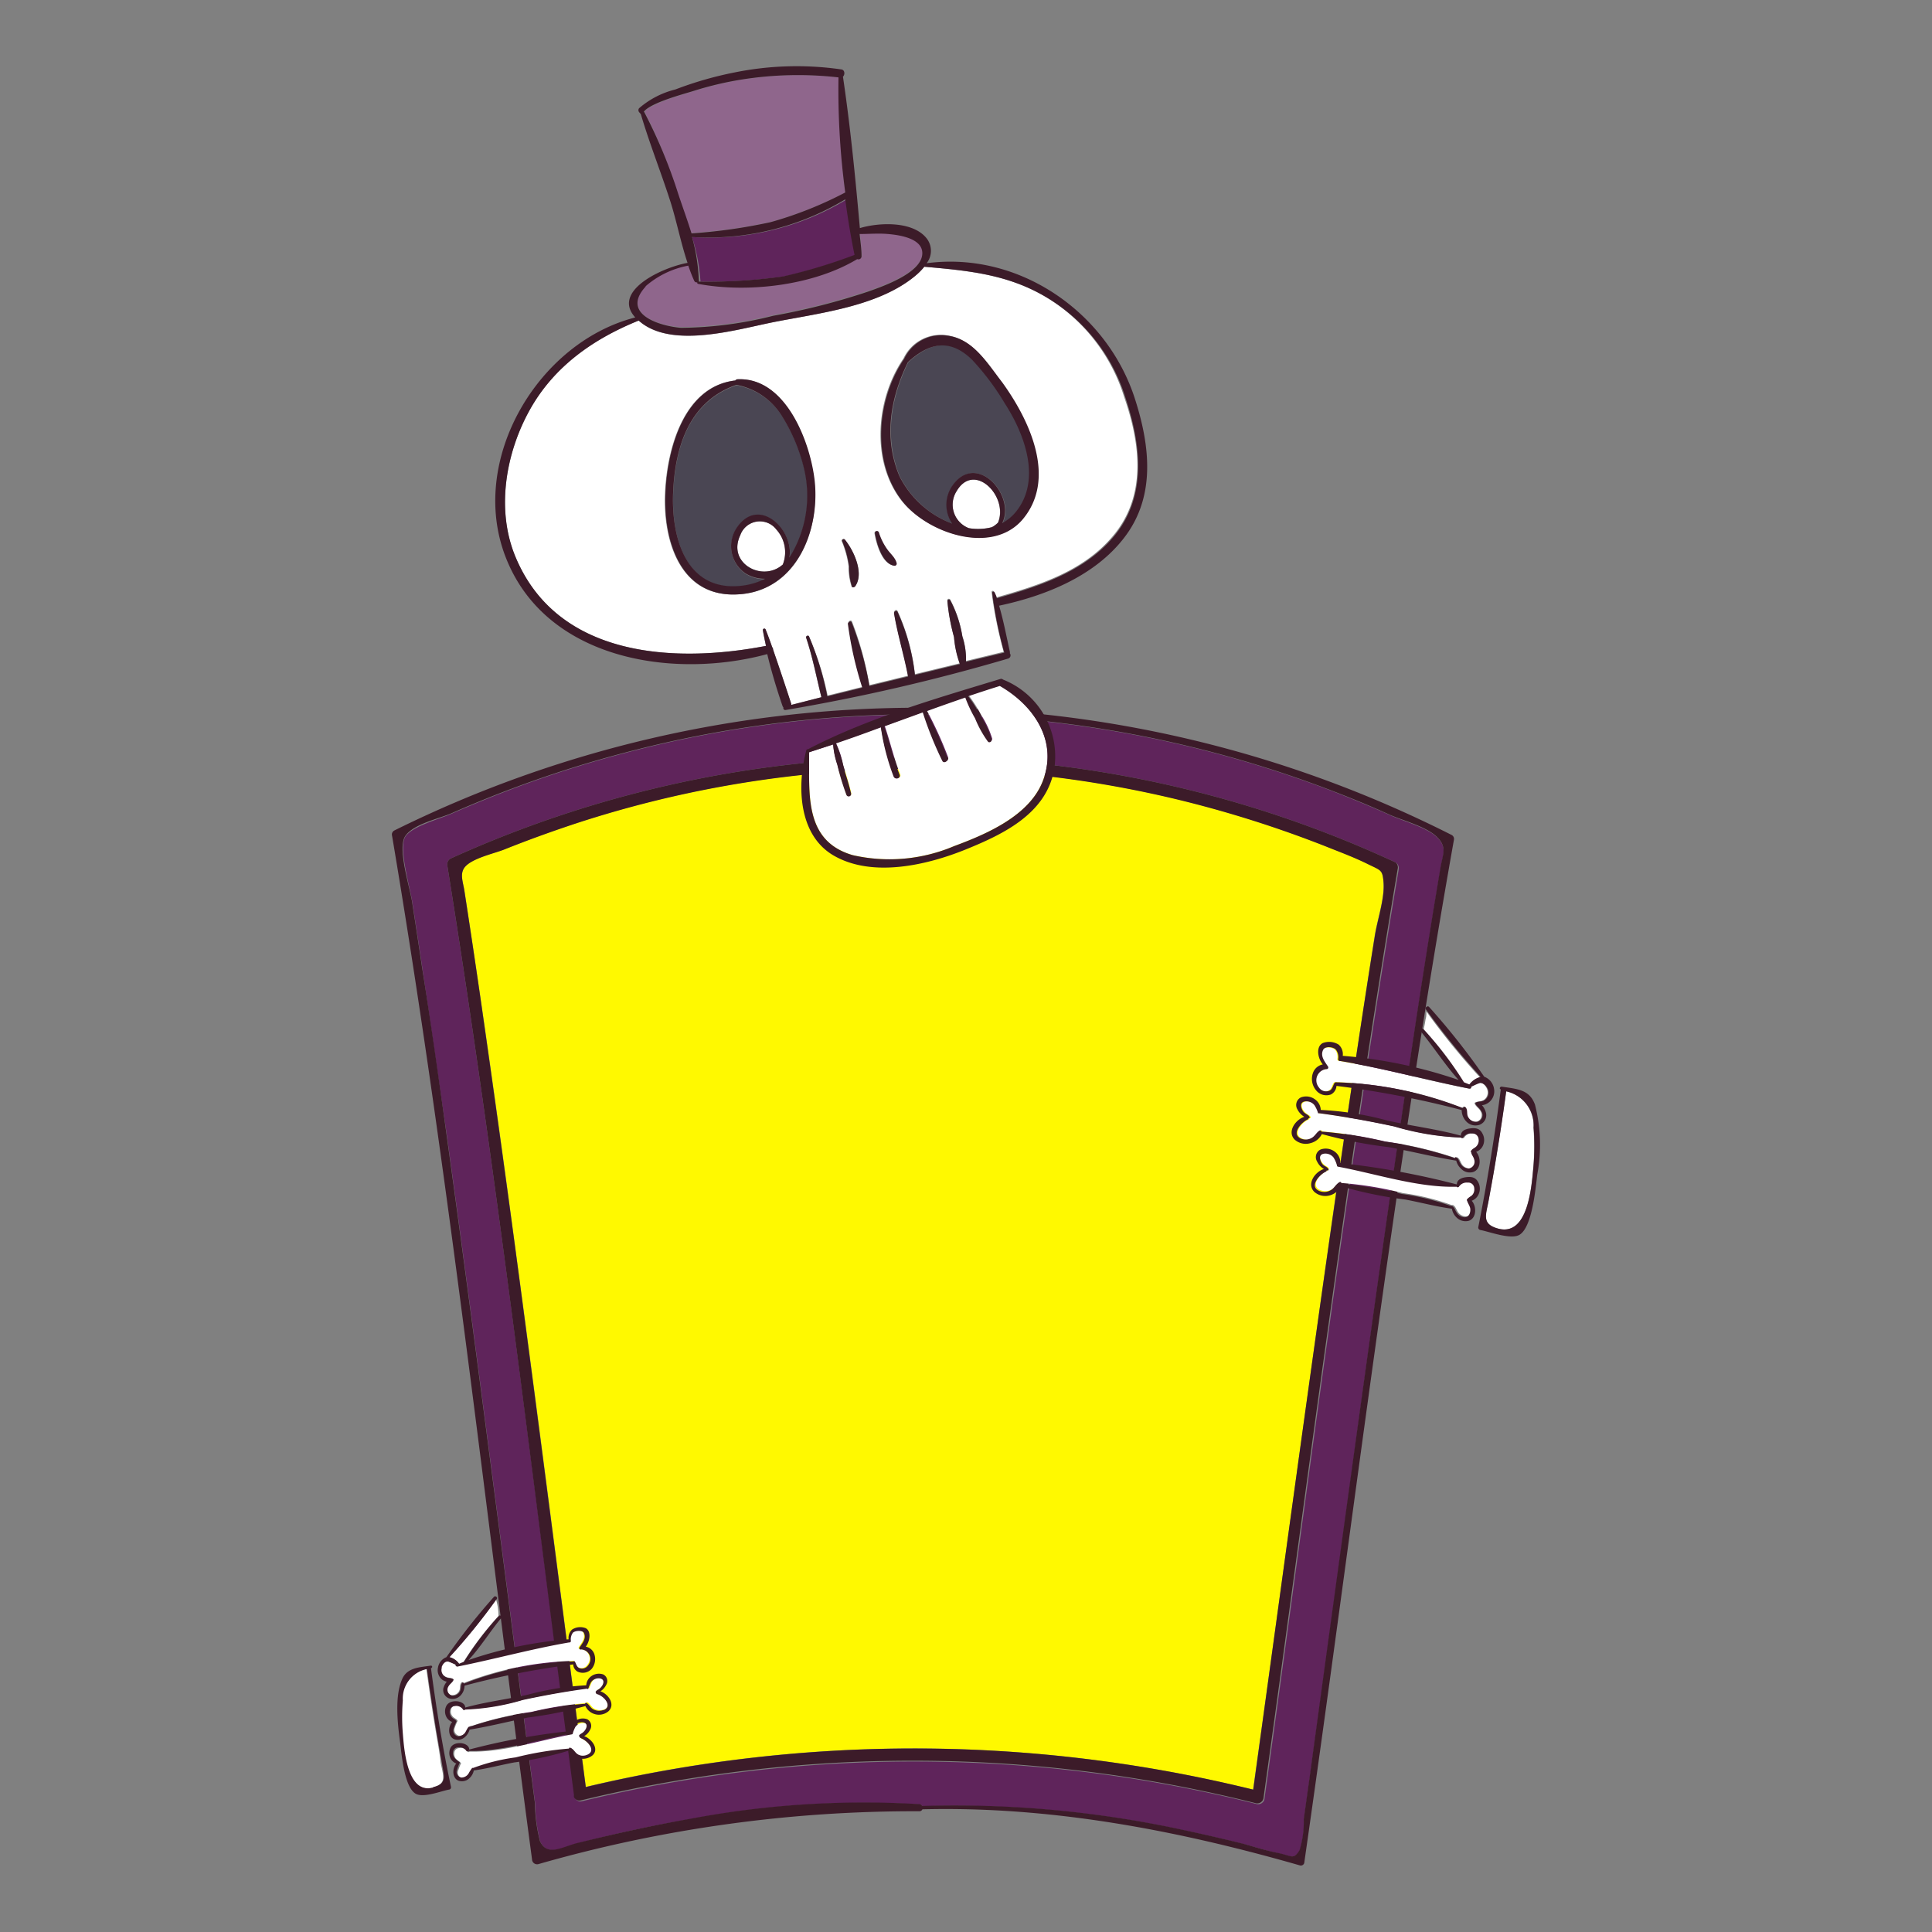 <svg id="Layer_1" data-name="Layer 1" xmlns="http://www.w3.org/2000/svg" viewBox="0 0 160 160"><rect x="0" y="0" width="160" height="160" fill="#808080" stroke="none"/><defs><style>.cls-1{fill:#5f245b;}.cls-2{fill:#fff900;}.cls-3{fill:#3c1b29;}.cls-4{fill:#fff;}.cls-5{fill:#8f668c;}.cls-6{fill:#4a4653;}</style></defs><path class="cls-1" d="M115.08,67.49c-1.58-.71-3.19-1.37-4.81-2a95.34,95.34,0,0,0-58.43-3.15,94.53,94.53,0,0,0-9.16,2.9q-2.66,1-5.27,2.14c-1,.45-3.16,1-3.81,1.86s.35,4.19.55,5.5q.42,2.7.82,5.39c.68,4.54,1.32,9.09,2,13.64,1.35,9.71,2.63,19.44,3.9,29.16,1.16,8.8,2.29,17.61,3.45,26.42a13.16,13.16,0,0,0,.42,3.16c.61,1.3,1.82.47,3.09.15,3.08-.79,6.19-1.48,9.32-2a77.37,77.37,0,0,1,19-1.22.29.29,0,0,1,.24.15,89.26,89.26,0,0,1,21.68,2q2.46.51,4.9,1.13c1,.25,1.94.57,2.92.77s1.24.58,1.75-.23a8,8,0,0,0,.35-2.57c.16-1.12.31-2.23.47-3.35q2.1-15.28,4.19-30.56c1.37-9.89,2.76-19.78,4.25-29.66q.91-6.12,1.91-12.23c.17-1,.33-2,.5-3,.2-1.15.54-1.69-.27-2.52S116.19,68,115.08,67.49Zm.75,4.54c-4.31,25.56-7.53,51.3-11.12,77a.53.53,0,0,1-.65.37,116.38,116.38,0,0,0-55.86-.23.5.5,0,0,1-.59-.28.06.06,0,0,1,0,0,.42.42,0,0,1,0-.1.32.32,0,0,1,0-.09C44.16,123,41.16,97.26,37.05,71.71a.56.56,0,0,1,.25-.6,93.77,93.77,0,0,1,78.29.32A.54.54,0,0,1,115.83,72Z"/><path class="cls-2" d="M113.26,71.53c-1.13-.56-2.33-1-3.5-1.47a93.85,93.85,0,0,0-11.68-3.73,91.36,91.36,0,0,0-50.3,1.82c-2,.66-4,1.38-6,2.18-.84.34-2.76.74-3.32,1.52-.38.53-.12,1.17,0,1.87q.7,4.57,1.37,9.15,1.5,10.35,2.88,20.71c2,14.8,3.87,29.6,5.81,44.4a117.41,117.41,0,0,1,55.25.23c2.34-16.77,4.6-33.56,7-50.32,1-6.8,2-13.59,3.07-20.37.21-1.36.84-3.13.73-4.49C114.5,72,114.28,72,113.26,71.53Z"/><path class="cls-3" d="M120.24,69.16a97.77,97.77,0,0,0-87.59-.38.38.38,0,0,0-.18.44c4.74,28.11,7.81,56.51,11.59,84.76a.42.42,0,0,0,.52.4A113,113,0,0,1,76.13,150a.27.27,0,0,0,.26-.16c10.62-.27,21.11,1.73,31.28,4.65a.29.29,0,0,0,.34-.2c4.06-28.24,7.4-56.65,12.4-84.75A.37.37,0,0,0,120.24,69.16Zm-.95,2.7c-.17,1-.33,2-.5,3q-1,6.11-1.91,12.23c-1.49,9.88-2.88,19.77-4.25,29.66q-2.11,15.28-4.19,30.56c-.16,1.12-.31,2.23-.47,3.35a8,8,0,0,1-.35,2.57c-.51.81-.62.46-1.75.23s-2-.52-2.92-.77q-2.45-.61-4.9-1.13a89.26,89.26,0,0,0-21.68-2,.29.29,0,0,0-.24-.15,77.37,77.37,0,0,0-19,1.22c-3.13.55-6.24,1.24-9.32,2-1.27.32-2.48,1.15-3.09-.15a13.16,13.16,0,0,1-.42-3.16c-1.16-8.81-2.29-17.62-3.45-26.42-1.27-9.72-2.55-19.45-3.9-29.16-.63-4.55-1.27-9.1-2-13.64q-.4-2.69-.82-5.39c-.2-1.31-1.26-4.51-.55-5.5s2.78-1.41,3.81-1.86q2.61-1.15,5.27-2.14a94.53,94.53,0,0,1,9.16-2.9,95.34,95.34,0,0,1,58.43,3.15c1.62.62,3.23,1.28,4.81,2,1.11.49,3.08,1,3.94,1.85S119.49,70.71,119.29,71.86Z"/><path class="cls-3" d="M115.59,71.43a93.77,93.77,0,0,0-78.29-.32.56.56,0,0,0-.25.6c4.11,25.55,7.11,51.27,10.48,76.92a.32.32,0,0,0,0,.09.42.42,0,0,0,0,.1.06.06,0,0,0,0,0,.5.5,0,0,0,.59.28,116.38,116.38,0,0,1,55.86.23.53.53,0,0,0,.65-.37c3.59-25.67,6.81-51.41,11.12-77A.54.54,0,0,0,115.59,71.43Zm-1.73,6.09c-1.09,6.78-2.09,13.57-3.07,20.37-2.43,16.76-4.69,33.55-7,50.32A117.41,117.41,0,0,0,48.51,148c-1.94-14.8-3.83-29.6-5.81-44.4q-1.39-10.35-2.88-20.71-.66-4.58-1.37-9.15c-.11-.7-.37-1.34,0-1.87.56-.78,2.48-1.18,3.32-1.52,2-.8,4-1.52,6-2.18a91.36,91.36,0,0,1,50.3-1.82,93.85,93.85,0,0,1,11.68,3.73c1.17.47,2.37.91,3.5,1.47s1.24.47,1.33,1.5C114.7,74.39,114.07,76.16,113.86,77.52Z"/><path class="cls-4" d="M48.19,144a.12.12,0,0,1-.08-.11h0a.07.07,0,0,1-.05-.11c.11-.16.31-.2.43-.36s.34-.63-.09-.72a.78.78,0,0,0-.75.32,2.69,2.69,0,0,0-.21.52.09.09,0,0,1-.07.09c-2.71.5-5.72,1.51-8.49,1.43a.1.1,0,0,1-.16,0,.66.66,0,0,0-.68-.29.42.42,0,0,0-.42.39.64.64,0,0,0,.22.58c.11.09.23.13.31.25s0,.08,0,.1h0a5.14,5.14,0,0,0-.22.59.47.47,0,0,0,.38.59.71.71,0,0,0,.64-.42c.08-.14.12-.3.27-.38s.07,0,.08,0h0a16,16,0,0,1,3.5-.87,26.47,26.47,0,0,1,4.42-.73v0a.08.08,0,0,1,.12-.07c.2.12.3.35.5.49a.9.9,0,0,0,.87.1C49.43,145,48.66,144.16,48.19,144Z"/><path class="cls-4" d="M36.17,143.85c-.32-1.87-.6-3.75-.86-5.63a2.5,2.5,0,0,0-2,2.6,16.59,16.59,0,0,0,0,2.73c.11,1.38.37,5.06,2.51,4.49,1.24-.32.87-1,.67-2.08C36.42,145.25,36.29,144.55,36.17,143.85Z"/><path class="cls-4" d="M36.85,138.84c.21.13.45.07.65.19v0s0,0,0,.06c-.09.22-.32.33-.43.55a.5.5,0,0,0,.29.74.65.65,0,0,0,.67-.35c.12-.22,0-.49.18-.69a.09.09,0,0,1,.14,0l0,.06a27.13,27.13,0,0,1,9.08-1.85.13.13,0,0,1,.11,0l0,0c.11.18.14.41.33.53a.61.61,0,0,0,.78-.21.8.8,0,0,0-.58-1.31h0a.11.11,0,0,1-.13-.17c.22-.34.59-.75.35-1.21-.13-.26-.72-.23-.91,0a.94.94,0,0,0-.16.68.12.12,0,0,1-.1.12s0,0-.05,0c-3.13.52-6.15,1.36-9.25,2a.1.1,0,0,1-.11-.14,6.39,6.39,0,0,0-.6-.26c-.3-.09-.51.2-.6.46A.65.65,0,0,0,36.85,138.84Z"/><path class="cls-4" d="M49.53,140.25a.13.13,0,0,1-.09-.11v0h0a.09.09,0,0,1,0-.12c.12-.15.31-.2.43-.35s.34-.63-.09-.72a.77.77,0,0,0-.75.32,4.2,4.2,0,0,0-.22.53.07.07,0,0,1-.11,0c-1.79.24-3.56.56-5.33.94a19,19,0,0,1-4.77.79.09.09,0,0,1-.16,0,.67.67,0,0,0-.68-.29.43.43,0,0,0-.42.4.62.62,0,0,0,.22.58c.1.09.22.12.31.24a.08.08,0,0,1,0,.11h0a4.12,4.12,0,0,0-.23.58.49.49,0,0,0,.39.6.73.73,0,0,0,.64-.42c.08-.14.12-.3.27-.38s.07,0,.08,0,0,0,0,0a27,27,0,0,1,5-1.18,28.87,28.87,0,0,1,4.53-.72h0a.07.07,0,0,1,.11-.07c.21.12.3.35.5.49a1,1,0,0,0,.88.1C50.76,141.29,50,140.44,49.53,140.25Z"/><path class="cls-4" d="M38,137.79l.39-.16a25.9,25.9,0,0,1,2.89-3.8,4.64,4.64,0,0,0-.2-1.37,49.38,49.38,0,0,1-3.88,4.78A1.36,1.36,0,0,1,38,137.79Z"/><path class="cls-3" d="M35.69,138.14s0,0,0,0h0a.1.1,0,0,0,0-.2c-.91.14-1.88.15-2.33,1-.71,1.43-.43,3.82-.23,5.32.13,1,.34,3.71,1.28,4.28.64.39,2.12-.22,2.81-.34a.19.19,0,0,0,.13-.22C36.65,144.71,36.12,141.43,35.69,138.14Zm.18,9.9c-2.14.57-2.4-3.11-2.51-4.49a16.59,16.59,0,0,1,0-2.73,2.5,2.5,0,0,1,2-2.6c.26,1.88.54,3.76.86,5.63.12.7.25,1.4.37,2.11C36.74,147,37.11,147.72,35.87,148Z"/><path class="cls-3" d="M37,139.27a1.47,1.47,0,0,0-.28.54.74.74,0,0,0,.46.84.92.92,0,0,0,1-.28,1.18,1.18,0,0,0,.29-.77,67.89,67.89,0,0,1,9-1.76.72.72,0,0,0,.35.59,1,1,0,0,0,1.18-.22,1.29,1.29,0,0,0,.21-1.25.93.93,0,0,0-.7-.59c.35-.45.47-1.28,0-1.53a1.25,1.25,0,0,0-1.13.11.93.93,0,0,0-.29.81,33.34,33.34,0,0,0-8.29,1.72c1-1.08,1.77-2.35,2.7-3.47.1-.12-.08-.31-.19-.18a25.9,25.9,0,0,0-2.89,3.8l-.39.16a1.36,1.36,0,0,0-.8-.55,50.18,50.18,0,0,0,3.91-4.82c.1-.13-.12-.3-.23-.18a52.32,52.32,0,0,0-3.94,5,1.12,1.12,0,0,0-.7.87,1,1,0,0,0,.36,1A1.13,1.13,0,0,0,37,139.27Zm-.43-1.19c.09-.26.3-.55.6-.46a6.39,6.39,0,0,1,.6.26.1.1,0,0,0,.11.14c3.1-.62,6.12-1.46,9.25-2,0,0,0,0,.05,0a.12.12,0,0,0,.1-.12.94.94,0,0,1,.16-.68c.19-.19.78-.22.91,0,.24.46-.13.87-.35,1.21a.11.11,0,0,0,.13.17h0a.8.8,0,0,1,.58,1.31.61.61,0,0,1-.78.21c-.19-.12-.22-.35-.33-.53l0,0a.13.13,0,0,0-.11,0,27.13,27.13,0,0,0-9.08,1.85l0-.06a.09.09,0,0,0-.14,0c-.14.2-.06.47-.18.69a.65.65,0,0,1-.67.35.5.5,0,0,1-.29-.74c.11-.22.34-.33.43-.55,0,0,0,0,0-.06v0c-.2-.12-.44-.06-.65-.19A.65.65,0,0,1,36.6,138.08Z"/><path class="cls-3" d="M49.72,140.07a1.33,1.33,0,0,0,.48-.53.61.61,0,0,0-.24-.87,1.08,1.08,0,0,0-1,.15,1,1,0,0,0-.41.75,23.36,23.36,0,0,0-4.77.76c-1.72.39-3.55.61-5.25,1.08,0-.3-.34-.47-.61-.51s-.72,0-.93.33a1,1,0,0,0,0,1,.92.92,0,0,0,.46.38c-.37.41-.36,1.25.21,1.44a.89.89,0,0,0,.88-.23,1.23,1.23,0,0,0,.35-.58c1.61-.26,3.22-.67,4.83-1a33.14,33.14,0,0,0,4.76-.95,1.23,1.23,0,0,0,.79.67,1.22,1.22,0,0,0,1.13-.25C51,141.13,50.34,140.26,49.72,140.07Zm.23,1.55a1,1,0,0,1-.88-.1c-.2-.14-.29-.37-.5-.49a.07.07,0,0,0-.11.07h0a28.87,28.87,0,0,0-4.53.72,27,27,0,0,0-5,1.18s0,0,0,0,0,0-.08,0-.19.24-.27.38a.73.73,0,0,1-.64.42.49.49,0,0,1-.39-.6,4.12,4.12,0,0,1,.23-.58h0a.08.08,0,0,0,0-.11c-.09-.12-.21-.15-.31-.24a.62.62,0,0,1-.22-.58.43.43,0,0,1,.42-.4.67.67,0,0,1,.68.29.09.09,0,0,0,.16,0,19,19,0,0,0,4.77-.79c1.77-.38,3.54-.7,5.33-.94a.07.07,0,0,0,.11,0,4.2,4.2,0,0,1,.22-.53.77.77,0,0,1,.75-.32c.43.09.29.49.09.72s-.31.2-.43.35a.09.09,0,0,0,0,.12h0v0a.13.13,0,0,0,.09.11C50,140.44,50.76,141.29,50,141.62Z"/><path class="cls-3" d="M48.38,143.78a1.23,1.23,0,0,0,.49-.53.62.62,0,0,0-.24-.87,1.07,1.07,0,0,0-1,.15,1,1,0,0,0-.41.83,55.36,55.36,0,0,0-8.36,1.53c0-.31-.34-.48-.61-.52s-.72,0-.92.34a1,1,0,0,0,0,.95.93.93,0,0,0,.46.39c-.36.4-.35,1.24.21,1.43a.89.89,0,0,0,.89-.23,1.19,1.19,0,0,0,.35-.63c1.11-.15,2.22-.45,3.33-.66a28.67,28.67,0,0,0,4.6-1,1.27,1.27,0,0,0,.77.65,1.24,1.24,0,0,0,1.14-.25C49.64,144.84,49,144,48.38,143.78Zm.23,1.55a.9.9,0,0,1-.87-.1c-.2-.14-.3-.37-.5-.49a.08.08,0,0,0-.12.07v0a26.47,26.47,0,0,0-4.42.73,16,16,0,0,0-3.5.87h0s-.05,0-.08,0-.19.24-.27.38a.71.71,0,0,1-.64.42.47.47,0,0,1-.38-.59,5.14,5.14,0,0,1,.22-.59h0s.06-.07,0-.1-.2-.16-.31-.25a.64.64,0,0,1-.22-.58.42.42,0,0,1,.42-.39.66.66,0,0,1,.68.29.1.1,0,0,0,.16,0c2.77.08,5.78-.93,8.49-1.43a.09.09,0,0,0,.07-.09,2.69,2.69,0,0,1,.21-.52.78.78,0,0,1,.75-.32c.43.09.29.49.09.72s-.32.2-.43.36a.07.07,0,0,0,.05.11h0a.12.12,0,0,0,.08.11C48.66,144.16,49.43,145,48.61,145.33Z"/><path class="cls-4" d="M109.37,93.63a.09.09,0,0,1,.14.08h0a34.43,34.43,0,0,1,5.24.83,31.59,31.59,0,0,1,5.84,1.38s0-.05,0-.07a.07.07,0,0,1,.09,0c.19.09.24.31.34.48a.79.79,0,0,0,.71.44.57.57,0,0,0,.44-.76c0-.22-.19-.39-.24-.6h0s-.06-.09,0-.12.26-.2.39-.32a.7.7,0,0,0,.22-.64.51.51,0,0,0-.55-.46.74.74,0,0,0-.73.34.11.11,0,0,1-.18,0,22.29,22.29,0,0,1-5.53-.92c-2.05-.44-4.09-.81-6.17-1.09,0,0-.11,0-.13,0a2.46,2.46,0,0,0-.31-.68.86.86,0,0,0-.81-.3c-.53.11-.32.63-.06.89s.33.19.45.35a.1.1,0,0,1,0,.14h-.07s0,0,0,0a.12.12,0,0,1-.09.12c-.54.23-1.41,1.22-.49,1.59a1,1,0,0,0,1-.12C109,94,109.13,93.77,109.37,93.63Z"/><path class="cls-4" d="M110.08,90.29c.21-.14.24-.4.37-.61a.05.05,0,0,1,0,0,.15.15,0,0,1,.13-.06,31.27,31.27,0,0,1,10.51,2.14l.05-.07a.1.1,0,0,1,.16,0c.16.22.07.54.21.79a.75.75,0,0,0,.78.41.57.57,0,0,0,.33-.85c-.12-.26-.39-.39-.5-.64a0,0,0,0,1,0-.07s0,0,0,0c.22-.15.51-.08.75-.23a.75.75,0,0,0,.29-.88c-.11-.3-.35-.63-.7-.53s-.46.2-.69.3a.12.12,0,0,1-.13.16c-3.59-.71-7.08-1.68-10.71-2.29l-.06,0a.16.16,0,0,1-.12-.15,1,1,0,0,0-.18-.78c-.22-.21-.9-.27-1.06,0-.27.53.15,1,.41,1.4a.14.14,0,0,1-.15.2h0a.93.93,0,0,0-.68,1.51A.71.71,0,0,0,110.08,90.29Z"/><path class="cls-4" d="M121.57,97.87a.77.77,0,0,0-.73.34.12.12,0,0,1-.19,0c-3.2.09-6.69-1.08-9.82-1.66-.06,0-.08-.06-.09-.11a2.29,2.29,0,0,0-.29-.66.86.86,0,0,0-.82-.3c-.53.11-.31.62-.06.89s.34.19.45.35a.1.1,0,0,1,0,.14h-.06v0a.14.14,0,0,1-.1.12c-.54.23-1.41,1.22-.49,1.59a1.06,1.06,0,0,0,1-.12c.23-.16.34-.42.58-.56a.09.09,0,0,1,.13.08v0a29.61,29.61,0,0,1,5.11.84,19.44,19.44,0,0,1,4.06,1h0a.08.08,0,0,1,.1,0c.18.1.23.31.34.48a.81.81,0,0,0,.71.45c.39,0,.51-.44.44-.77s-.19-.39-.25-.6h0a.08.08,0,0,1,0-.12c.11-.15.26-.19.4-.32a.72.72,0,0,0,.21-.64A.49.49,0,0,0,121.57,97.87Z"/><path class="cls-4" d="M121.65,89.87a1.63,1.63,0,0,1,.93-.63,58.66,58.66,0,0,1-4.45-5.47c0,.21,0,.43-.07.64a9.15,9.15,0,0,1-.18.91,29.78,29.78,0,0,1,3.32,4.37Z"/><path class="cls-4" d="M124.73,90.38q-.44,3.25-1,6.51c-.14.82-.29,1.63-.44,2.45-.22,1.25-.65,2,.78,2.41,2.5.66,2.77-3.55,2.92-5.2a19.61,19.61,0,0,0,0-3.16A2.88,2.88,0,0,0,124.73,90.38Z"/><path class="cls-3" d="M127.12,91.48c-.46-1.27-1.49-1.29-2.76-1.49-.15,0-.22.18-.07.23h0l0,0c-.5,3.82-1.11,7.61-1.86,11.38a.21.21,0,0,0,.15.26c.73.13,2.52.82,3.24.41,1.07-.6,1.35-3.87,1.49-5A13.41,13.41,0,0,0,127.12,91.48ZM127,96.55c-.15,1.65-.42,5.86-2.92,5.2-1.43-.38-1-1.16-.78-2.41.15-.82.3-1.63.44-2.45q.56-3.26,1-6.51a2.88,2.88,0,0,1,2.27,3A19.61,19.61,0,0,1,127,96.55Z"/><path class="cls-3" d="M110.22,90.64a.85.85,0,0,0,.46-.71,79.2,79.2,0,0,1,10.37,2,1.39,1.39,0,0,0,.34.9,1.05,1.05,0,0,0,1.14.32.85.85,0,0,0,.53-1,1.51,1.51,0,0,0-.33-.62,1.16,1.16,0,0,0,1-1.36,1.27,1.27,0,0,0-.81-1,57.7,57.7,0,0,0-4.57-5.78c-.12-.14-.38.06-.26.21a62,62,0,0,0,4.53,5.58,1.63,1.63,0,0,0-.93.63l-.45-.18a29.7,29.7,0,0,0-3.35-4.4c-.12-.15-.34.06-.21.21,1.07,1.3,2,2.76,3.12,4a39.17,39.17,0,0,0-9.6-2,1.06,1.06,0,0,0-.34-.93,1.48,1.48,0,0,0-1.31-.13c-.58.29-.44,1.25,0,1.77a1.09,1.09,0,0,0-.8.66,1.47,1.47,0,0,0,.23,1.47A1.09,1.09,0,0,0,110.22,90.64Zm-.38-2.1h0a.14.14,0,0,0,.15-.2c-.26-.4-.68-.87-.41-1.4.16-.32.84-.26,1.06,0a1,1,0,0,1,.18.78.16.16,0,0,0,.12.15l.06,0c3.63.61,7.12,1.58,10.71,2.29a.12.12,0,0,0,.13-.16c.23-.1.45-.22.69-.3s.59.23.7.53a.75.75,0,0,1-.29.88c-.24.15-.53.08-.75.23,0,0,0,0,0,0a0,0,0,0,0,0,.07c.11.25.38.38.5.64a.57.57,0,0,1-.33.85.75.75,0,0,1-.78-.41c-.14-.25,0-.57-.21-.79a.1.1,0,0,0-.16,0l-.05.07a31.27,31.27,0,0,0-10.51-2.14.15.15,0,0,0-.13.06.05.05,0,0,0,0,0c-.13.21-.16.47-.37.61a.71.71,0,0,1-.92-.24A.93.93,0,0,1,109.84,88.54Z"/><path class="cls-3" d="M109.47,93.92A37.84,37.84,0,0,0,115,95c1.87.34,3.72.82,5.6,1.12a1.34,1.34,0,0,0,.4.67,1,1,0,0,0,1,.27c.66-.22.67-1.19.25-1.67a1,1,0,0,0,.5-.4,1.11,1.11,0,0,0,0-1.15c-.22-.41-.58-.44-1-.39s-.76.22-.77.6c-2-.55-4.08-.8-6.08-1.25a25.83,25.83,0,0,0-5.52-.88,1.13,1.13,0,0,0-.47-.87,1.23,1.23,0,0,0-1.17-.17.7.7,0,0,0-.29,1,1.5,1.5,0,0,0,.57.61c-.73.23-1.45,1.23-.8,1.89a1.38,1.38,0,0,0,1.31.29A1.43,1.43,0,0,0,109.47,93.92Zm-1.69.39c-.92-.37,0-1.36.49-1.59a.12.12,0,0,0,.09-.12s0,0,0,0h.07a.1.1,0,0,0,0-.14c-.12-.16-.31-.21-.45-.35s-.47-.78.06-.89a.86.86,0,0,1,.81.3,2.46,2.46,0,0,1,.31.68s.09,0,.13,0c2.08.28,4.12.65,6.17,1.09a22.29,22.29,0,0,0,5.53.92.11.11,0,0,0,.18,0,.74.74,0,0,1,.73-.34.51.51,0,0,1,.55.46.7.7,0,0,1-.22.64c-.13.12-.29.16-.39.32s0,.09,0,.12h0c0,.21.19.38.24.6a.57.57,0,0,1-.44.76.79.79,0,0,1-.71-.44c-.1-.17-.15-.39-.34-.48a.07.07,0,0,0-.09,0s0,0,0,.07a31.59,31.59,0,0,0-5.84-1.38,34.43,34.43,0,0,0-5.24-.83h0a.09.09,0,0,0-.14-.08c-.24.14-.35.4-.58.56A1,1,0,0,1,107.78,94.31Z"/><path class="cls-3" d="M122.41,97.89c-.23-.42-.59-.45-1-.4s-.76.23-.76.6A66.43,66.43,0,0,0,111,96.32a1.11,1.11,0,0,0-.47-.95,1.23,1.23,0,0,0-1.17-.17.7.7,0,0,0-.28,1,1.41,1.41,0,0,0,.56.61c-.73.23-1.45,1.23-.8,1.89a1.38,1.38,0,0,0,1.31.29,1.46,1.46,0,0,0,.9-.75,34.29,34.29,0,0,0,5.33,1.1c1.28.24,2.56.59,3.86.76a1.29,1.29,0,0,0,.4.74,1.06,1.06,0,0,0,1,.26c.65-.22.66-1.19.24-1.66a1,1,0,0,0,.5-.4A1.13,1.13,0,0,0,122.41,97.89ZM121.9,99c-.14.13-.29.17-.4.32a.08.08,0,0,0,0,.12h0c.06.21.2.39.25.6s0,.74-.44.77a.81.81,0,0,1-.71-.45c-.11-.17-.16-.38-.34-.48a.08.08,0,0,0-.1,0h0a19.44,19.44,0,0,0-4.06-1,29.61,29.61,0,0,0-5.11-.84v0a.09.09,0,0,0-.13-.08c-.24.14-.35.4-.58.56a1.06,1.06,0,0,1-1,.12c-.92-.37,0-1.36.49-1.59a.14.14,0,0,0,.1-.12v0H110a.1.1,0,0,0,0-.14c-.11-.16-.31-.21-.45-.35s-.47-.78.06-.89a.86.86,0,0,1,.82.3,2.29,2.29,0,0,1,.29.66s0,.1.09.11c3.13.58,6.62,1.75,9.82,1.66a.12.12,0,0,0,.19,0,.77.77,0,0,1,.73-.34.49.49,0,0,1,.54.46A.72.72,0,0,1,121.9,99Z"/><path class="cls-5" d="M63.76,18.4A31.44,31.44,0,0,0,70,15.94a63.93,63.93,0,0,1-.48-9.53,29.7,29.7,0,0,0-8.1.19,27.64,27.64,0,0,0-3.9.93c-.79.25-3.56,1-4.13,1.73A42,42,0,0,1,56.11,16c.35,1.06.76,2.17,1.11,3.3A45.37,45.37,0,0,0,63.76,18.4Z"/><path class="cls-5" d="M56.42,27.08a32,32,0,0,0,7.65-1,55.58,55.58,0,0,0,7.85-2c1.18-.42,4.41-1.52,4.49-3.12.07-1.34-1.93-1.6-2.84-1.65s-1.57,0-2.35,0c.06.61.11,1.22.16,1.83a.26.26,0,0,1-.36.25c-3.63,2.19-9.08,2.82-13.17,2.05a.09.09,0,0,1-.07-.13.22.22,0,0,1-.25-.11c-.19-.41-.35-.84-.5-1.27a7.44,7.44,0,0,0-3.55,1.69C51.38,26,54.6,27,56.42,27.08Z"/><path class="cls-4" d="M61.3,44.34c-1.09,2.31,1.85,3.91,3.53,2.41a2.79,2.79,0,0,0-.53-2.89A1.72,1.72,0,0,0,61.3,44.34Z"/><path class="cls-6" d="M64.81,34.52A5.68,5.68,0,0,0,61,31.91l0,0c-3.89,1.33-5.1,5.07-5.25,9-.14,3.71,1.12,8.25,5.81,7.62a5.72,5.72,0,0,0,1.81-.56,3.05,3.05,0,0,1-1.63-.45,2.73,2.73,0,0,1-.65-3.87c1.83-2.54,4.71.32,4.29,2.57a9.64,9.64,0,0,0,1.25-7.35A14.57,14.57,0,0,0,64.81,34.52Z"/><path class="cls-4" d="M82.85,56.75c-.88.27-1.75.56-2.62.85a10.93,10.93,0,0,1,1,1.57,7.88,7.88,0,0,1,.94,2c0,.17-.18.33-.31.18a9,9,0,0,1-1.06-1.92,11.23,11.23,0,0,1-.81-1.72c-1.08.37-2.16.75-3.23,1.14a32.34,32.34,0,0,1,1.75,3.84c.12.29-.3.54-.43.25a29.85,29.85,0,0,1-1.61-4l-3.2,1.18c.46,1.33.76,2.71,1.28,4,.12.31-.38.45-.5.14a19,19,0,0,1-1.09-4.06c-1.24.46-2.48.91-3.73,1.33a8,8,0,0,1,.59,1.79c.22.78.49,1.55.67,2.34a.2.2,0,0,1-.39.11,21.45,21.45,0,0,1-.75-2.48A6.51,6.51,0,0,1,69,61.65l-2,.65c.06,3.36-.48,7.33,3.62,8.52a13.69,13.69,0,0,0,8.4-.75c2.7-1,6.21-2.51,7.33-5.36C87.65,61.39,85.63,58.44,82.85,56.75Z"/><path class="cls-1" d="M57.31,19.63A15.28,15.28,0,0,1,58,23.17a.25.25,0,0,1,0,.15,45,45,0,0,0,7-.43,44.55,44.55,0,0,0,5.9-1.78c-.31-1.49-.56-3-.77-4.6A21.93,21.93,0,0,1,57.31,19.63Z"/><path class="cls-6" d="M75.22,30h0c-1.46,3-2,6.25-.71,9.43a8.05,8.05,0,0,0,4.37,3.94,2.77,2.77,0,0,1,.08-3.22c2-2.72,5.2.93,4.07,3.18a3.92,3.92,0,0,0,1-.78c2.36-2.64.92-6.54-.72-9.13a21,21,0,0,0-2.72-3.63C78.68,27.94,77,28.39,75.22,30Z"/><path class="cls-4" d="M79.22,40.68a2.08,2.08,0,0,0,1,3.06,4.54,4.54,0,0,0,1.91-.08,2,2,0,0,0,.51-.38C83.55,41.12,80.68,38.18,79.22,40.68Z"/><path class="cls-4" d="M86.27,24.4c-3.09-1.72-6.29-2-9.73-2.31a5.15,5.15,0,0,1-.65.67c-3.11,2.66-8.14,3.17-12,3.95-3,.61-8,2.1-10.72.07l-.29-.23c-3.76,1.51-7,3.76-9,7.37s-2.82,8.3-1.2,12.19c3.46,8.33,13.14,8.85,20.75,7.38-.09-.43-.19-.87-.26-1.31a.12.12,0,0,1,.22-.07c.19.49.38,1,.55,1.48a.35.35,0,0,1,.08.22c.54,1.48,1,3,1.5,4.48a.31.31,0,0,1,0,.09l2.5-.64c-.41-1.64-.73-3.34-1.27-4.94,0-.14.17-.23.24-.1a24.7,24.7,0,0,1,1.55,4.9l2.9-.72a30,30,0,0,1-1.19-5.27c0-.17.23-.32.31-.13A27,27,0,0,1,72,56.74l3.2-.78c-.33-1.75-.87-3.47-1.16-5.23,0-.17.2-.3.29-.13a17.31,17.31,0,0,1,1.44,5.23l3.72-.9A8.38,8.38,0,0,1,79,52.71a16.87,16.87,0,0,1-.55-3,.13.13,0,0,1,.24-.06,9.64,9.64,0,0,1,1,3,6,6,0,0,1,.3,2.09l3.13-.76a34.89,34.89,0,0,1-1-4.95c0-.13.18-.13.22,0s.11.3.16.45c3.5-1,7.12-2.12,9.59-5,2.91-3.36,2.36-7.72,1-11.63A14.73,14.73,0,0,0,86.27,24.4Zm-25,24.81c-4.89.41-6.37-4.33-6.2-8.34.15-3.65,1.53-8.87,5.8-9.36a.23.23,0,0,1,.19-.1c4-.18,6,5.22,6.37,8.42C67.91,43.93,66,48.83,61.31,49.21Zm9.5-.64c-.06.08-.2.11-.25,0a5,5,0,0,1-.24-1.65,8.23,8.23,0,0,0-.58-2.12.14.14,0,0,1,.22-.13C70.7,45.56,71.6,47.5,70.81,48.57Zm3.25-1.72c-1-.17-1.46-1.85-1.6-2.69a.17.17,0,0,1,.32-.09,4.92,4.92,0,0,0,.72,1.45c.26.36.66.68.76,1.13A.17.17,0,0,1,74.06,46.85ZM84.62,43c-2.53,3-7.9,1.08-10-1.59-2.52-3.29-2.07-8.4.2-11.72h0a3.41,3.41,0,0,1,3.83-1.88c2,.38,3.11,2.3,4.22,3.82C85.15,34.72,87.52,39.61,84.62,43Z"/><path class="cls-3" d="M94,33.06c-2.29-7.19-9.59-12.28-17.26-11.26a1.67,1.67,0,0,0,0-2.06c-1.14-1.44-3.91-1.33-5.53-.85-.37-4.18-.79-8.42-1.4-12.54.18-.17.16-.56-.13-.6A25.87,25.87,0,0,0,60.83,6a29.81,29.81,0,0,0-4.9,1.41,7.23,7.23,0,0,0-3,1.55.26.26,0,0,0,0,.33l.14.16c.71,2.41,1.65,4.76,2.42,7.15.54,1.67.88,3.48,1.45,5.17-2.08.37-6.33,2.33-4.33,4.52-8.06,2.06-13.82,11.79-10.76,19.78,3.26,8.54,13.82,10.23,21.69,8.1.35,1.45.78,2.89,1.27,4.31a.41.41,0,0,0,.07.11.16.16,0,0,0,.18.21,159.75,159.75,0,0,0,18.43-4.26.28.28,0,0,0,.14-.44.31.31,0,0,0,0-.14c-.28-1.25-.52-2.55-.89-3.8,3.82-.81,7.91-2.44,10.36-5.63C95.73,41.12,95.24,36.93,94,33.06ZM57.31,19.63A21.93,21.93,0,0,0,70,16.51c.21,1.57.46,3.11.77,4.6a44.55,44.55,0,0,1-5.9,1.78,45,45,0,0,1-7,.43.25.25,0,0,0,0-.15A15.28,15.28,0,0,0,57.31,19.63Zm-4-10.37c.57-.76,3.34-1.48,4.13-1.73a27.64,27.64,0,0,1,3.9-.93,29.7,29.7,0,0,1,8.1-.19A63.93,63.93,0,0,0,70,15.94a31.44,31.44,0,0,1-6.19,2.46,45.37,45.37,0,0,1-6.54.93c-.35-1.13-.76-2.24-1.11-3.3A42,42,0,0,0,53.34,9.26Zm.14,14.46A7.44,7.44,0,0,1,57,22c.15.43.31.86.5,1.27a.22.22,0,0,0,.25.11.09.09,0,0,0,.07.13c4.09.77,9.54.14,13.17-2.05a.26.26,0,0,0,.36-.25c0-.61-.1-1.22-.16-1.83.78,0,1.56-.07,2.35,0s2.91.31,2.84,1.65c-.08,1.6-3.31,2.7-4.49,3.12a55.58,55.58,0,0,1-7.85,2,32,32,0,0,1-7.65,1C54.6,27,51.38,26,53.48,23.72ZM92.14,44.55c-2.47,2.85-6.09,4-9.59,5,0-.15-.1-.3-.16-.45s-.23-.1-.22,0a34.89,34.89,0,0,0,1,4.95L80,54.81a6,6,0,0,0-.3-2.09,9.64,9.64,0,0,0-1-3,.13.13,0,0,0-.24.06,16.87,16.87,0,0,0,.55,3,8.38,8.38,0,0,0,.48,2.22l-3.72.9a17.31,17.31,0,0,0-1.44-5.23c-.09-.17-.32,0-.29.13.29,1.76.83,3.48,1.16,5.23l-3.2.78a27,27,0,0,0-1.47-5.26c-.08-.19-.33,0-.31.13a30,30,0,0,0,1.19,5.27l-2.9.72A24.7,24.7,0,0,0,67,52.7c-.07-.13-.29,0-.24.1.54,1.6.86,3.3,1.27,4.94l-2.5.64a.31.31,0,0,0,0-.09c-.48-1.5-1-3-1.5-4.48a.35.35,0,0,0-.08-.22c-.17-.5-.36-1-.55-1.48a.12.12,0,0,0-.22.07c.07.44.17.88.26,1.31-7.61,1.47-17.29.95-20.75-7.38-1.62-3.89-.82-8.59,1.2-12.19s5.28-5.86,9-7.37l.29.23c2.71,2,7.74.54,10.72-.07,3.87-.78,8.9-1.29,12-3.95a5.15,5.15,0,0,0,.65-.67c3.44.3,6.64.59,9.73,2.31a14.73,14.73,0,0,1,6.92,8.52C94.5,36.83,95.05,41.19,92.14,44.55Z"/><path class="cls-3" d="M61.1,31.41a.23.23,0,0,0-.19.1c-4.27.49-5.65,5.71-5.8,9.36-.17,4,1.31,8.75,6.2,8.34,4.64-.38,6.6-5.28,6.16-9.38C67.12,36.63,65.08,31.23,61.1,31.41Zm3.73,15.34c-1.68,1.5-4.62-.1-3.53-2.41a1.72,1.72,0,0,1,3-.48A2.79,2.79,0,0,1,64.83,46.75Zm.54-.57c.42-2.25-2.46-5.11-4.29-2.57a2.73,2.73,0,0,0,.65,3.87,3.05,3.05,0,0,0,1.63.45,5.72,5.72,0,0,1-1.81.56c-4.69.63-5.95-3.91-5.81-7.62.15-3.91,1.36-7.65,5.25-9l0,0a5.68,5.68,0,0,1,3.78,2.61,14.57,14.57,0,0,1,1.81,4.31A9.64,9.64,0,0,1,65.37,46.18Z"/><path class="cls-3" d="M69.74,44.8a8.23,8.23,0,0,1,.58,2.12,5,5,0,0,0,.24,1.65c0,.11.19.08.25,0,.79-1.07-.11-3-.85-3.9A.14.14,0,0,0,69.74,44.8Z"/><path class="cls-3" d="M72.78,44.07a.17.17,0,0,0-.32.09c.14.84.6,2.52,1.6,2.69a.17.17,0,0,0,.2-.2c-.1-.45-.5-.77-.76-1.13A4.92,4.92,0,0,1,72.78,44.07Z"/><path class="cls-3" d="M78.71,27.84a3.41,3.41,0,0,0-3.83,1.88h0c-2.27,3.32-2.72,8.43-.2,11.72,2,2.67,7.42,4.59,10,1.59,2.9-3.43.53-8.32-1.69-11.38C81.82,30.14,80.68,28.22,78.71,27.84Zm.51,12.84c1.46-2.5,4.33.44,3.44,2.6a2,2,0,0,1-.51.38,4.54,4.54,0,0,1-1.91.08A2.08,2.08,0,0,1,79.22,40.68ZM84,42.54a3.92,3.92,0,0,1-1,.78c1.13-2.25-2.06-5.9-4.07-3.18a2.77,2.77,0,0,0-.08,3.22,8.05,8.05,0,0,1-4.37-3.94c-1.32-3.18-.75-6.45.71-9.43h0c1.73-1.59,3.46-2,5.31-.2a21,21,0,0,1,2.72,3.63C84.89,36,86.33,39.9,84,42.54Z"/><path class="cls-3" d="M83.07,56.28a.23.23,0,0,0-.23-.05c-5.33,1.62-11,3.25-15.93,5.82a.11.11,0,0,0-.13.07c-.78,2.9-.69,7,2.24,8.72,3.2,1.87,7.74.81,10.93-.48s6.73-3,7.36-6.69A6.85,6.85,0,0,0,83.07,56.28Zm3.28,8.43c-1.12,2.85-4.63,4.36-7.33,5.36a13.69,13.69,0,0,1-8.4.75c-4.1-1.19-3.56-5.16-3.62-8.52l2-.65a6.51,6.51,0,0,0,.34,1.68,21.45,21.45,0,0,0,.75,2.48.2.2,0,0,0,.39-.11c-.18-.79-.45-1.56-.67-2.34a8,8,0,0,0-.59-1.79c1.25-.42,2.49-.87,3.73-1.33A19,19,0,0,0,74,64.3c.12.31.62.17.5-.14-.52-1.32-.82-2.7-1.28-4L76.42,59a29.85,29.85,0,0,0,1.61,4c.13.29.55,0,.43-.25a32.34,32.34,0,0,0-1.75-3.84c1.07-.39,2.15-.77,3.23-1.14a11.23,11.23,0,0,0,.81,1.72,9,9,0,0,0,1.06,1.92c.13.15.35,0,.31-.18a7.88,7.88,0,0,0-.94-2,10.93,10.93,0,0,0-1-1.57c.87-.29,1.74-.58,2.62-.85C85.63,58.44,87.65,61.39,86.35,64.71Z"/></svg>